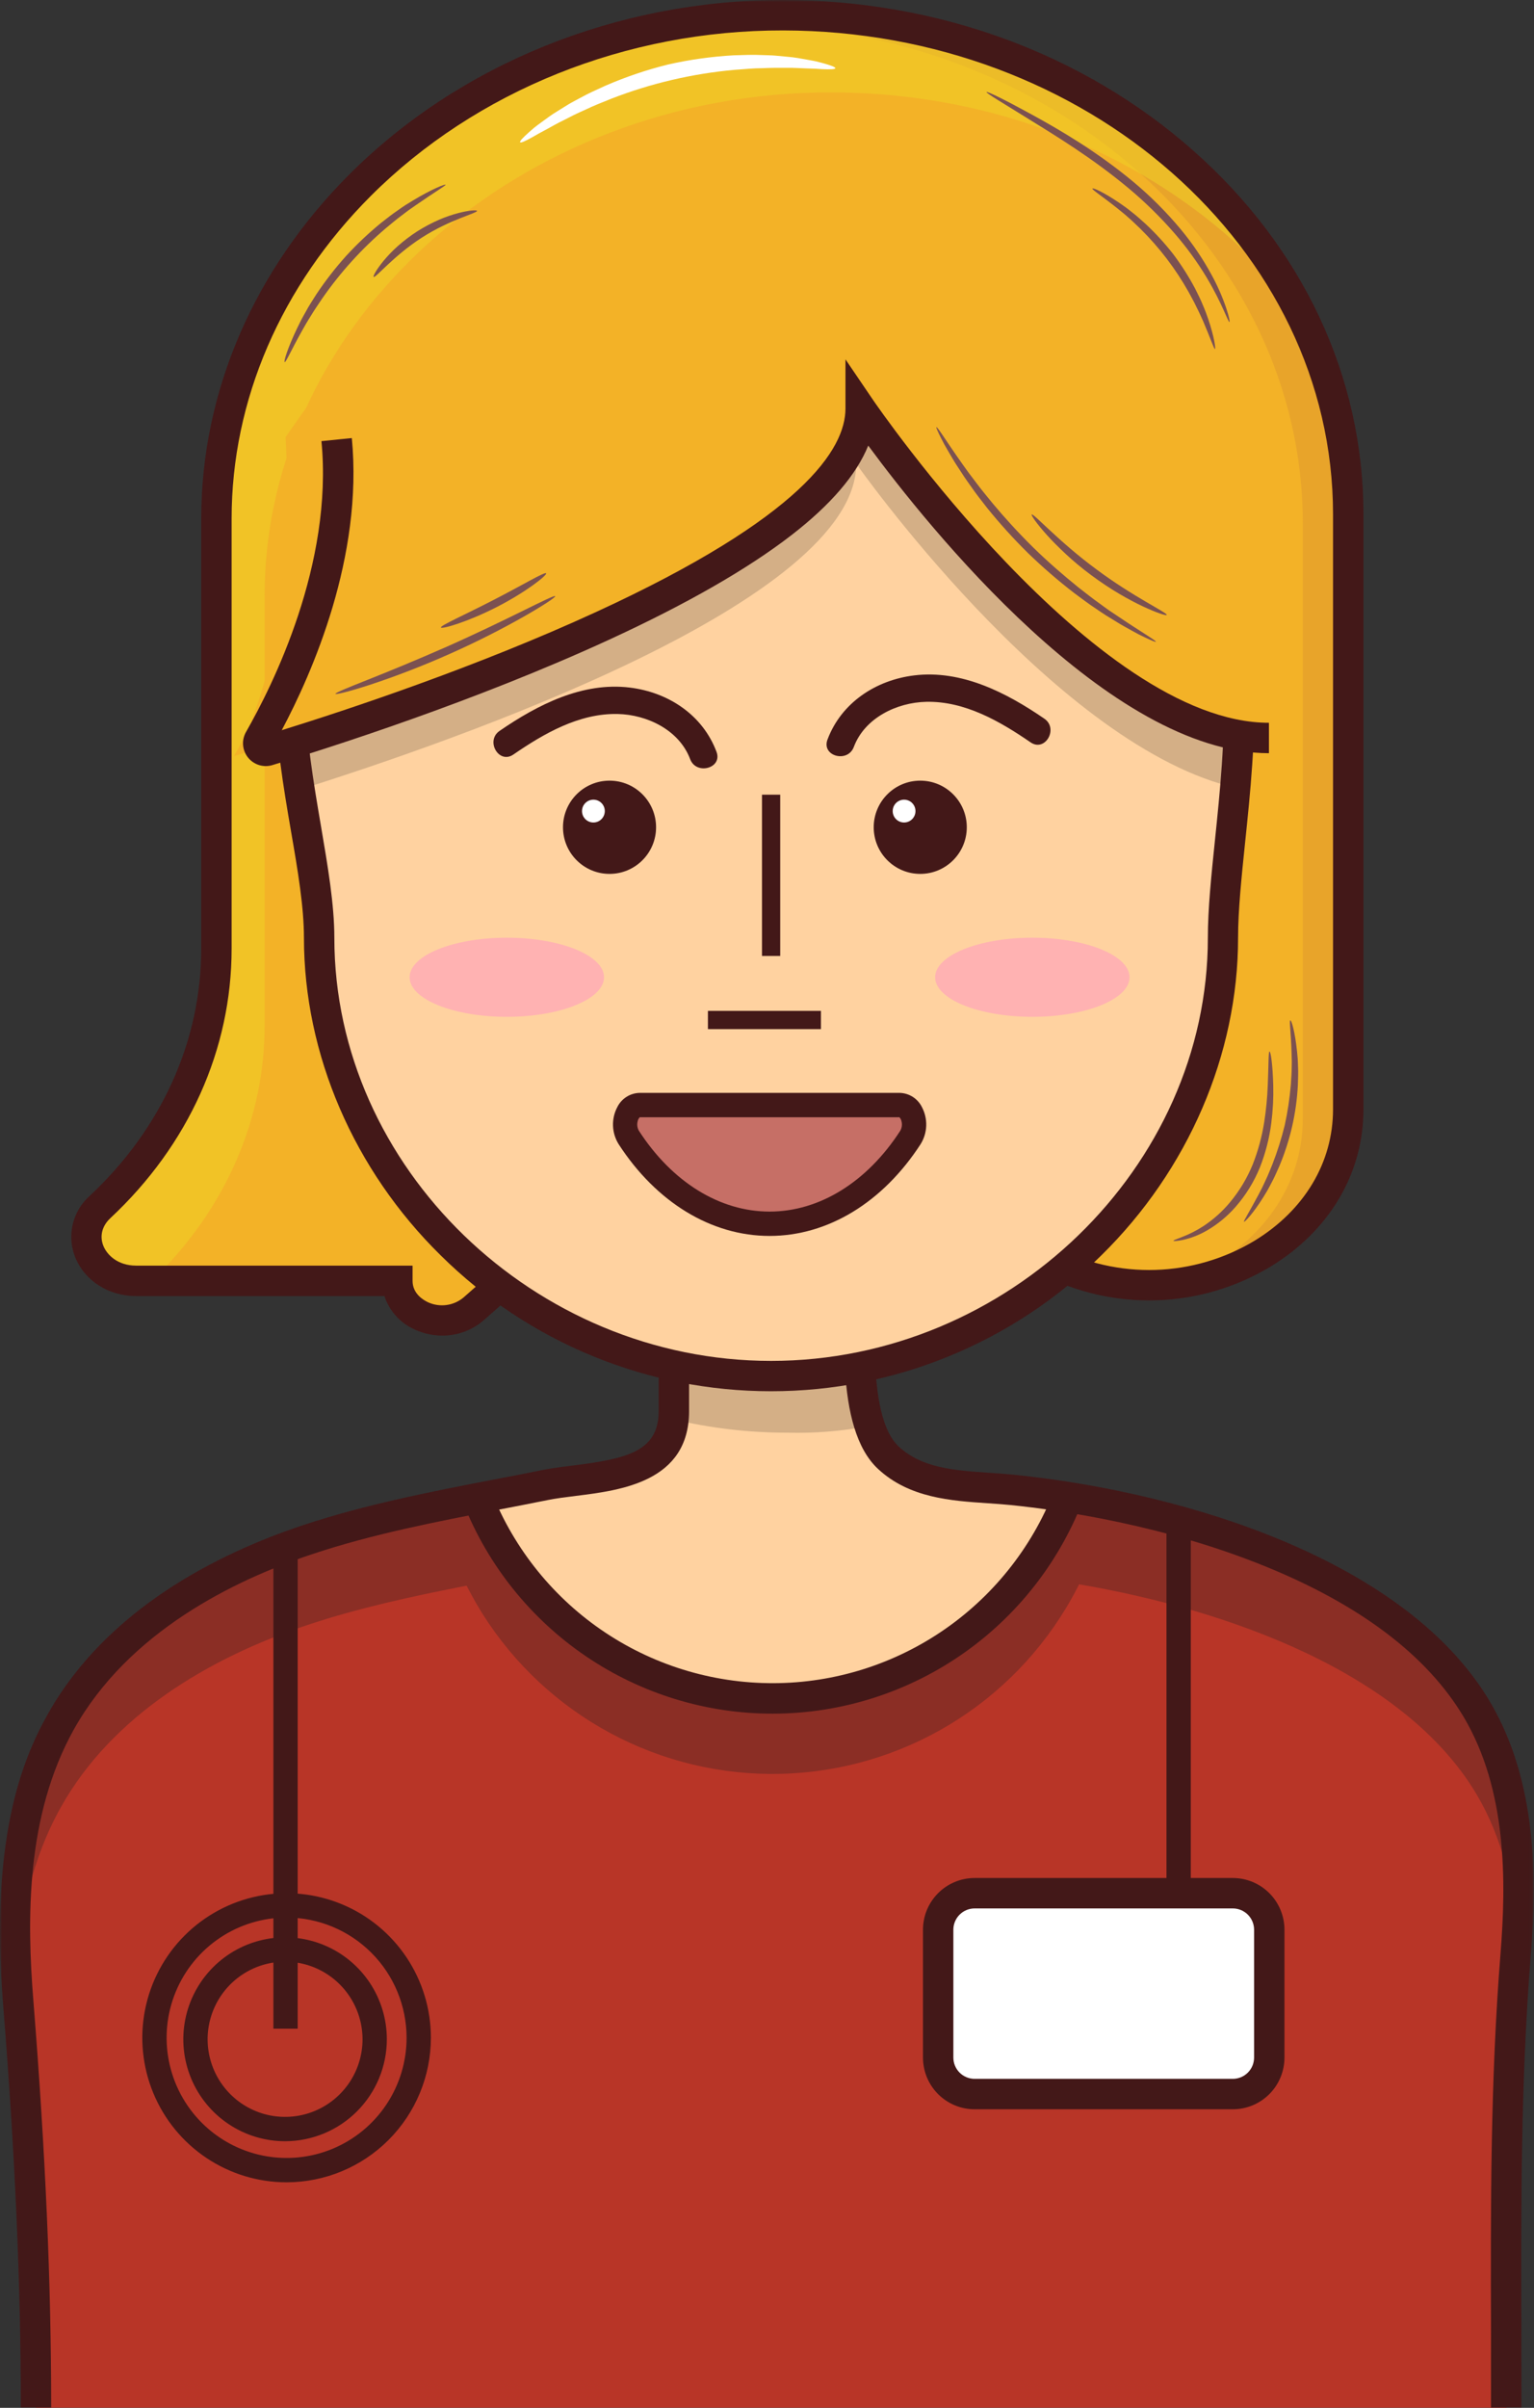 <svg width="369" height="579" viewBox="0 0 369 579" fill="none" xmlns="http://www.w3.org/2000/svg">
<rect x="0" y="0" width="369" height="579" fill="#333333" stroke="none"/>
<g clip-path="url(#clip0_61_5738)">
<mask id="mask0_61_5738" style="mask-type:luminance" maskUnits="userSpaceOnUse" x="0" y="0" width="369" height="581">
<path d="M368.898 0H0V580.378H368.898V0Z" fill="white"/>
</mask>
<g mask="url(#mask0_61_5738)">
<path d="M113.982 218.733H111.37L110.783 220.362H109.936L112.316 214.119H113.035L115.42 220.362H114.577L113.982 218.733ZM111.618 218.055H113.737L112.676 215.135L111.618 218.055ZM116.996 220.362H116.204V213.776H116.996V220.362ZM118.075 218.004C118.075 217.292 118.243 216.72 118.58 216.289C118.917 215.854 119.358 215.637 119.903 215.637C120.445 215.637 120.875 215.823 121.191 216.194V213.776H121.983V220.362H121.256L121.218 219.865C120.9 220.253 120.459 220.448 119.894 220.448C119.358 220.448 118.92 220.228 118.58 219.787C118.243 219.347 118.075 218.773 118.075 218.064V218.004ZM118.867 218.094C118.867 218.62 118.975 219.031 119.192 219.328C119.409 219.626 119.709 219.775 120.092 219.775C120.594 219.775 120.96 219.549 121.191 219.097V216.966C120.955 216.529 120.591 216.31 120.1 216.31C119.712 216.31 119.409 216.46 119.192 216.761C118.975 217.061 118.867 217.505 118.867 218.094ZM125.139 220.448C124.511 220.448 124 220.242 123.606 219.83C123.212 219.415 123.015 218.863 123.015 218.171V218.025C123.015 217.565 123.103 217.155 123.277 216.794C123.454 216.431 123.699 216.149 124.013 215.945C124.33 215.74 124.672 215.637 125.041 215.637C125.643 215.637 126.111 215.836 126.445 216.233C126.779 216.63 126.946 217.199 126.946 217.939V218.269H123.807C123.819 218.727 123.952 219.097 124.205 219.38C124.463 219.66 124.788 219.8 125.182 219.8C125.461 219.8 125.698 219.743 125.893 219.628C126.087 219.514 126.256 219.363 126.402 219.174L126.886 219.551C126.498 220.149 125.915 220.448 125.139 220.448ZM125.041 216.289C124.721 216.289 124.452 216.406 124.235 216.64C124.019 216.872 123.885 217.197 123.833 217.618H126.153V217.558C126.131 217.155 126.023 216.843 125.828 216.623C125.634 216.4 125.372 216.289 125.041 216.289ZM130.106 216.434C129.986 216.415 129.856 216.404 129.716 216.404C129.196 216.404 128.844 216.626 128.658 217.069V220.362H127.866V215.723H128.637L128.649 216.259C128.91 215.844 129.278 215.637 129.754 215.637C129.908 215.637 130.025 215.657 130.106 215.697V216.434ZM131.582 215.723L131.604 216.237C131.943 215.837 132.402 215.637 132.978 215.637C133.626 215.637 134.067 215.885 134.301 216.383C134.456 216.16 134.655 215.98 134.901 215.843C135.149 215.705 135.441 215.637 135.778 215.637C136.795 215.637 137.311 216.176 137.328 217.253V220.362H136.536V217.301C136.536 216.969 136.461 216.722 136.309 216.559C136.158 216.393 135.904 216.31 135.547 216.31C135.253 216.31 135.009 216.398 134.815 216.576C134.621 216.75 134.508 216.986 134.477 217.283V220.362H133.68V217.322C133.68 216.647 133.351 216.31 132.692 216.31C132.172 216.31 131.816 216.532 131.626 216.975V220.362H130.834V215.723H131.582ZM141.387 220.362C141.342 220.27 141.304 220.108 141.276 219.873C140.908 220.256 140.468 220.448 139.957 220.448C139.5 220.448 139.125 220.319 138.831 220.062C138.54 219.802 138.394 219.473 138.394 219.076C138.394 218.592 138.577 218.218 138.942 217.952C139.31 217.683 139.827 217.549 140.492 217.549H141.263V217.185C141.263 216.908 141.18 216.687 141.014 216.524C140.849 216.359 140.605 216.275 140.282 216.275C140 216.275 139.763 216.347 139.572 216.49C139.38 216.633 139.285 216.806 139.285 217.009H138.488C138.488 216.777 138.57 216.554 138.732 216.34C138.898 216.123 139.121 215.951 139.4 215.825C139.683 215.7 139.993 215.637 140.33 215.637C140.863 215.637 141.282 215.771 141.584 216.04C141.887 216.305 142.044 216.673 142.055 217.142V219.277C142.055 219.703 142.109 220.042 142.218 220.293V220.362H141.387ZM140.072 219.757C140.321 219.757 140.556 219.693 140.779 219.565C141.002 219.436 141.163 219.268 141.263 219.063V218.111H140.642C139.671 218.111 139.186 218.395 139.186 218.964C139.186 219.213 139.269 219.407 139.435 219.547C139.6 219.688 139.813 219.757 140.072 219.757ZM144.046 215.723L144.071 216.305C144.425 215.86 144.888 215.637 145.458 215.637C146.437 215.637 146.931 216.19 146.94 217.296V220.362H146.148V217.292C146.145 216.957 146.068 216.71 145.916 216.55C145.768 216.39 145.536 216.31 145.219 216.31C144.962 216.31 144.736 216.379 144.542 216.516C144.348 216.653 144.197 216.833 144.088 217.056V220.362H143.296V215.723H144.046Z" fill="black"/>
<path d="M114.609 356.882H146.46C155.097 356.882 162.104 349.616 162.104 340.652V282.559H208.869V340.644C208.869 349.608 215.869 356.874 224.513 356.874H256.364V407.686H114.609V356.882Z" fill="#FFD2A0"/>
<path d="M208.869 300.121V342.942C202.444 344.157 195.909 344.682 189.374 344.508C180.192 344.514 171.04 343.449 162.104 341.333V300.121H208.869Z" fill="#D4AF86"/>
<path d="M364.55 471.488C361.627 508.001 362.314 543.747 362.314 580.377H8.659C8.659 547.544 6.985 515.648 4.384 482.947C2.55 459.97 3.368 435.713 14.614 415.627C26.911 393.638 50.089 379.713 73.968 371.766C86.47 367.603 99.323 364.844 112.234 362.312C112.989 363.776 113.786 365.239 114.624 366.703C121.842 379.057 132.142 389.32 144.514 396.487C156.886 403.654 170.905 407.479 185.198 407.586C199.49 407.695 213.566 404.081 226.044 397.101C238.522 390.122 248.975 380.014 256.378 367.771C257.518 365.893 258.583 363.966 259.571 361.99C294.754 367.976 337.661 382.962 355.205 412.517C365.522 429.874 366.158 451.306 364.55 471.488Z" fill="#B83527"/>
<path d="M14.614 434.609C26.911 412.62 50.089 398.695 73.968 390.749C86.47 386.585 99.323 383.827 112.234 381.295C112.989 382.758 113.786 384.222 114.624 385.685C121.842 398.038 132.142 408.302 144.514 415.469C156.886 422.636 170.905 426.461 185.198 426.569C199.49 426.676 213.566 423.063 226.044 416.084C238.522 409.104 248.975 398.997 256.378 386.753C257.518 384.875 258.583 382.948 259.571 380.973C294.754 386.958 337.661 401.944 355.205 431.499C361.342 441.839 364.061 453.605 364.915 465.679C365.997 447.027 364.674 427.694 355.205 411.742C337.668 382.187 294.754 367.201 259.571 361.216C258.597 363.167 257.533 365.094 256.378 366.997C248.975 379.24 238.522 389.347 226.044 396.327C213.566 403.306 199.49 406.919 185.198 406.812C170.905 406.704 156.886 402.88 144.514 395.712C132.142 388.545 121.842 378.281 114.624 365.928C113.786 364.494 112.989 363.031 112.234 361.538C99.323 364.07 86.47 366.828 73.968 370.992C50.074 378.939 26.897 392.863 14.614 414.852C4.53 432.86 2.828 454.19 3.895 474.943C4.749 460.776 7.723 446.917 14.614 434.609Z" fill="#8B2E25"/>
<path d="M362.278 579.645H362.314C362.314 571.888 362.314 564.169 362.263 556.478C362.239 564.186 362.243 571.908 362.278 579.645Z" fill="#8B2E25"/>
<path d="M185.852 412.077C169.836 412.077 154.189 407.266 140.934 398.264C127.678 389.263 117.424 376.487 111.496 361.587L118.285 358.88C123.772 372.662 133.331 384.438 145.684 392.631C158.037 400.824 172.593 405.044 187.406 404.726C202.219 404.407 216.582 399.566 228.572 390.85C240.562 382.134 249.608 369.959 254.5 355.953L261.398 358.368C255.914 374.055 245.698 387.648 232.165 397.269C218.632 406.891 202.449 412.066 185.852 412.077Z" fill="#431818"/>
<path d="M365.968 578.913H358.661C358.661 573.138 358.661 567.379 358.661 561.637C358.573 530.267 358.485 500.632 360.948 469.731C362.321 452.513 362.548 430.495 352.084 412.867C343.316 398.137 327.241 385.932 304.217 376.595C280.031 366.782 255.553 363.182 243.116 361.909C241.311 361.726 239.463 361.602 237.512 361.47C228.707 360.877 218.718 360.204 211.207 353.223C200.743 343.476 202.767 317.99 204.397 297.509C204.85 291.779 205.244 286.825 205.244 283.291H212.551C212.551 287.118 212.149 292.204 211.682 298.087C210.337 314.99 208.313 340.528 216.19 347.845C221.795 353.062 229.664 353.589 238.001 354.153C239.93 354.284 241.925 354.416 243.847 354.614C286.132 358.945 338.42 375.534 358.354 409.113C369.87 428.512 369.672 452.001 368.218 470.301C365.785 500.895 365.865 530.384 365.96 561.6C365.96 567.362 365.963 573.132 365.968 578.913Z" fill="#431818"/>
<path d="M12.312 578.913H5.005C5.005 549.175 3.653 518.303 0.731 481.76C-2.419 442.29 5.319 423.221 11.413 412.333C25.677 386.825 52.668 373.485 72.792 366.782C87.815 361.785 103.481 358.733 118.628 355.806C122.435 355.075 126.373 354.343 130.231 353.531C132.548 353.062 135.047 352.748 137.684 352.418C150.603 350.801 158.443 349.111 158.443 339.313V283.291H165.75V339.335C165.75 356.297 149.405 358.36 138.591 359.699C136.084 360.014 133.717 360.306 131.671 360.724C127.784 361.506 123.831 362.275 119.98 363.014C105.059 365.897 89.634 368.868 75.064 373.727C56.154 380.019 30.864 392.444 17.741 415.911C6.16 436.7 6.459 461.725 8.038 481.182C10.96 517.916 12.312 548.978 12.312 578.913Z" fill="#431818"/>
<path d="M71.608 373.275H65.762V487.821H71.608V373.275Z" fill="#431818"/>
<path d="M68.576 514.886C63.734 514.886 59.002 513.449 54.976 510.755C50.951 508.062 47.813 504.233 45.961 499.754C44.108 495.275 43.623 490.346 44.568 485.591C45.512 480.836 47.844 476.467 51.267 473.039C54.69 469.611 59.052 467.277 63.8 466.331C68.548 465.385 73.471 465.87 77.943 467.725C82.416 469.581 86.239 472.723 88.928 476.754C91.618 480.785 93.054 485.525 93.054 490.373C93.046 496.872 90.465 503.103 85.876 507.698C81.287 512.293 75.065 514.879 68.576 514.886ZM68.576 471.713C64.89 471.713 61.288 472.808 58.224 474.858C55.16 476.909 52.772 479.823 51.361 483.232C49.951 486.642 49.582 490.394 50.301 494.013C51.02 497.633 52.794 500.957 55.4 503.567C58.006 506.177 61.326 507.954 64.941 508.673C68.555 509.393 72.301 509.024 75.706 507.612C79.111 506.199 82.02 503.808 84.068 500.739C86.115 497.671 87.208 494.064 87.208 490.373C87.202 485.426 85.238 480.683 81.744 477.185C78.251 473.688 73.516 471.719 68.576 471.713Z" fill="#431818"/>
<path d="M68.941 524.764C62.076 524.764 55.366 522.727 49.658 518.907C43.95 515.088 39.502 509.659 36.875 503.308C34.248 496.957 33.561 489.969 34.9 483.227C36.239 476.484 39.545 470.291 44.399 465.43C49.253 460.569 55.437 457.259 62.17 455.917C68.902 454.576 75.881 455.265 82.223 457.895C88.565 460.526 93.985 464.981 97.8 470.697C101.613 476.413 103.649 483.133 103.649 490.007C103.639 499.222 99.979 508.057 93.472 514.574C86.966 521.09 78.143 524.755 68.941 524.764ZM68.941 461.103C63.232 461.103 57.652 462.799 52.906 465.974C48.159 469.151 44.46 473.665 42.276 478.946C40.091 484.228 39.52 490.039 40.633 495.646C41.747 501.253 44.496 506.403 48.532 510.445C52.569 514.487 57.711 517.24 63.31 518.355C68.909 519.471 74.712 518.898 79.986 516.711C85.26 514.523 89.768 510.818 92.939 506.065C96.11 501.312 97.803 495.724 97.803 490.007C97.795 482.344 94.752 474.997 89.341 469.578C83.93 464.159 76.594 461.111 68.941 461.103Z" fill="#431818"/>
<path d="M129.822 300.686L113.93 314.699C107.156 320.67 95.575 316.44 95.575 307.996H32.735C22.257 307.996 16.857 296.954 24.047 290.237C42.029 273.407 52.047 251.213 52.047 228.112V124.688C52.062 58.539 113.433 3.542 188.438 3.659C263.444 3.776 324.347 57.456 324.347 123.664V266.755C324.347 299.456 283.998 319.748 252.067 303.1L251.446 302.779" fill="#F3B227"/>
<path d="M187.708 2.927C171.899 2.884 156.183 5.354 141.148 10.245C153.034 7.303 165.235 5.829 177.478 5.854C252.542 5.971 313.387 59.652 313.387 125.859V268.951C313.387 286.835 301.316 301.008 285.153 307.455C306.175 303.65 323.617 287.522 323.617 266.024V122.933C323.587 56.725 262.779 3.044 187.708 2.927Z" fill="#E8A42A"/>
<path opacity="0.5" d="M37.134 307.373C54.188 290.748 63.658 269.118 63.658 246.639V143.244C63.658 77.117 125.036 22.098 200.035 22.215C250.788 22.295 295.025 46.86 318.348 83.227C299.738 36.586 249.386 3.131 190.148 3.036C115.143 2.926 53.772 57.946 53.772 124.073V227.489C53.772 250.59 43.754 272.813 25.772 289.614C18.581 296.331 23.981 307.373 34.459 307.373H37.134Z" fill="#F1D427"/>
<path d="M106.374 321.16C104.134 321.158 101.919 320.68 99.879 319.755C98.141 319.007 96.582 317.898 95.305 316.502C94.028 315.105 93.061 313.453 92.469 311.655H32.75C26.071 311.655 20.328 307.959 18.055 302.237C17.072 299.726 16.881 296.974 17.51 294.351C18.138 291.729 19.555 289.363 21.57 287.573C38.88 271.402 48.408 250.254 48.408 228.119V124.688C48.408 94.299 61.057 64.912 84.03 41.943C110.693 15.279 148.66 0 188.205 0H188.446C225.645 0.059 260.624 12.893 286.943 36.133C313.402 59.498 327.972 90.582 327.972 123.664V266.755C327.972 282.158 319.81 295.959 305.569 304.608C297.278 309.594 287.851 312.371 278.185 312.675C268.519 312.978 258.936 310.798 250.35 306.342L249.729 306.02L253.097 299.53L253.719 299.852C261.191 303.731 269.53 305.63 277.942 305.367C286.355 305.105 294.56 302.689 301.776 298.352C313.774 291.034 320.657 279.539 320.657 266.755V123.664C320.657 59.629 261.34 7.434 188.402 7.317C150.742 7.237 114.551 21.769 89.188 47.124C67.604 68.71 55.715 96.253 55.715 124.688V228.112C55.715 252.333 45.361 275.346 26.553 292.915C24.551 294.788 23.93 297.21 24.851 299.552C25.72 301.747 28.307 304.337 32.75 304.337H99.243V307.996C99.243 311.091 101.807 312.584 102.896 313.118C104.292 313.771 105.845 314.012 107.372 313.811C108.9 313.61 110.338 312.976 111.518 311.984L127.411 297.971L132.241 303.466L116.348 317.479C113.582 319.881 110.035 321.189 106.374 321.16Z" fill="#431818"/>
<path d="M115.201 87.595C119.104 86.421 123.142 85.757 127.214 85.619C130.528 85.501 133.846 85.746 137.107 86.351C142.675 87.404 145.817 89.022 145.737 89.204C145.634 89.505 142.368 88.356 136.903 87.661C129.804 86.712 122.585 87.299 115.733 89.383C108.881 91.467 102.554 95 97.182 99.742C93.032 103.364 90.949 106.137 90.701 105.947C90.453 105.756 92.25 102.749 96.291 98.768C98.664 96.448 101.283 94.394 104.102 92.644C107.569 90.489 111.299 88.791 115.201 87.595Z" fill="#D49C43"/>
<path d="M130.874 82.109C135.98 82.475 140.999 83.62 145.759 85.504C149.412 86.968 151.407 88.343 151.305 88.548C151.202 88.753 148.966 87.89 145.32 86.748C140.567 85.282 135.666 84.352 130.706 83.975C127.988 83.777 125.259 83.755 122.537 83.909C120.331 84.003 118.134 84.248 115.961 84.641C114.511 84.932 113.11 85.424 111.796 86.104C110.875 86.594 110.386 86.953 110.284 86.836C110.181 86.719 110.525 86.214 111.394 85.482C112.658 84.514 114.097 83.801 115.632 83.382C117.857 82.771 120.135 82.369 122.435 82.182C125.242 81.924 128.064 81.9 130.874 82.109Z" fill="#D49C43"/>
<path d="M274.646 98.448C278.439 102.01 281.599 106.191 283.991 110.815C285.818 114.334 286.563 116.668 286.351 116.771C286.139 116.873 284.934 114.759 282.851 111.48C280.2 107.204 277.006 103.289 273.352 99.831C269.692 96.429 265.406 93.772 260.733 92.009C257.131 90.684 254.712 90.399 254.742 90.099C254.771 89.799 257.255 89.697 261.135 90.75C266.181 92.217 270.809 94.854 274.646 98.448Z" fill="#D49C43"/>
<path d="M288.171 112.125C288.799 114.28 289.251 116.482 289.522 118.71C289.772 120.518 289.926 122.338 289.983 124.162C290.063 127.301 289.654 129.218 289.413 129.196C289.172 129.174 289.077 127.279 288.682 124.264C288.485 122.757 288.193 120.964 287.835 118.974C287.471 116.835 286.984 114.719 286.373 112.637C285.235 108.907 283.344 105.451 280.82 102.481C278.884 100.176 277.393 98.975 277.561 98.741C277.729 98.507 279.483 99.385 281.777 101.573C283.118 102.864 284.302 104.308 285.306 105.876C286.545 107.816 287.509 109.919 288.171 112.125Z" fill="#D49C43"/>
<path d="M294.192 232.034C294.192 283.834 245.52 329.026 185.479 329.026C125.438 329.026 76.767 283.834 76.767 232.034C76.767 208.999 60.779 174.629 76.767 143.552C96.7 104.77 152.138 71.11 185.479 71.11C218.36 71.11 269.312 101.199 289.238 139.33C305.693 170.787 294.192 208.604 294.192 232.034Z" fill="#FFD2A0"/>
<path d="M146.621 210.14C152.803 210.14 157.815 205.121 157.815 198.929C157.815 192.738 152.803 187.719 146.621 187.719C140.439 187.719 135.427 192.738 135.427 198.929C135.427 205.121 140.439 210.14 146.621 210.14Z" fill="#431818"/>
<path d="M142.741 197.781C144.254 197.781 145.481 196.552 145.481 195.036C145.481 193.521 144.254 192.292 142.741 192.292C141.228 192.292 140.001 193.521 140.001 195.036C140.001 196.552 141.228 197.781 142.741 197.781Z" fill="white"/>
<path d="M221.363 210.14C227.546 210.14 232.558 205.121 232.558 198.929C232.558 192.738 227.546 187.719 221.363 187.719C215.181 187.719 210.169 192.738 210.169 198.929C210.169 205.121 215.181 210.14 221.363 210.14Z" fill="#431818"/>
<path d="M217.476 197.781C218.989 197.781 220.216 196.552 220.216 195.036C220.216 193.521 218.989 192.292 217.476 192.292C215.963 192.292 214.736 193.521 214.736 195.036C214.736 196.552 215.963 197.781 217.476 197.781Z" fill="white"/>
<path d="M197.47 243.077H170.288V247.467H197.47V243.077Z" fill="#431818"/>
<path d="M296.764 173.114C296.596 178.551 296.208 183.892 295.741 189.08C252.549 177.812 205.968 111.516 205.968 111.516C205.968 144.525 110.21 177.929 71.228 190.156C70.256 184.192 69.372 178.017 68.861 171.716C106.17 160.148 205.968 126.041 205.968 92.345C205.968 92.345 253.185 159.54 296.618 170.121C296.661 171.116 296.727 172.111 296.764 173.114Z" fill="#D4AF86"/>
<path d="M185.479 334.543C155.747 334.563 127.206 322.838 106.053 301.915C85.118 281.368 73.113 253.525 73.113 225.514C73.113 218.138 71.652 209.358 70.03 200.05C66.376 178.756 61.882 152.26 73.435 127.827C82.934 107.741 101.354 87.113 123.969 71.227C145.561 56.066 168.542 47.014 185.45 47.014C202.358 47.014 223.855 55.063 244.263 69.178C265.753 84.011 282.888 103.19 292.489 123.188C305.021 149.223 301.988 178.859 299.497 202.677C298.634 211.033 297.816 218.936 297.816 225.514C297.816 253.525 285.811 281.368 264.876 301.915C243.73 322.831 215.202 334.555 185.479 334.543ZM185.479 54.331C170.018 54.331 148.601 62.886 128.193 77.22C106.557 92.397 89.02 111.956 80.047 130.981C69.482 153.328 73.603 177.505 77.242 198.842C78.878 208.458 80.427 217.538 80.427 225.536C80.427 280.665 128.536 327.248 185.486 327.248C242.437 327.248 290.546 280.673 290.546 225.536C290.546 218.577 291.379 210.499 292.263 201.945C294.63 179.049 297.575 150.555 285.942 126.393C276.86 107.522 260.587 89.353 240.128 75.23C221.188 62.132 200.751 54.331 185.457 54.331H185.479Z" fill="#431818"/>
<path d="M68.685 105.108C68.685 105.108 72.258 155.21 56.263 181.809C56.263 181.809 207.225 139.749 207.225 98.303C207.225 98.303 262.86 177.477 308.901 177.477V124.28L274.346 76.029L234.699 51.881L191.851 45.076L170.748 46.313L145.81 50.052L116.399 63.04L88.26 77.273L68.685 105.108Z" fill="#F3B227"/>
<path d="M63.899 184.215C62.942 184.209 62.004 183.953 61.177 183.47C60.35 182.987 59.664 182.297 59.187 181.466C58.711 180.636 58.459 179.694 58.459 178.736C58.459 177.777 58.71 176.836 59.186 176.005C65.594 164.824 80.179 135.635 77.322 106.073L84.629 105.341C87.391 133.879 75.13 161.766 67.772 175.588C83.365 170.744 114.536 160.441 143.457 147.131C192.954 124.359 203.374 107.983 203.374 98.251V86.411L210.052 96.238C210.578 97.014 263.218 173.803 305.24 173.803V181.12C266.798 181.12 223.278 126.723 208.854 107.149C206.012 114.151 199.859 121.344 190.455 128.625C179.948 136.769 165.166 145.243 146.533 153.819C114.171 168.702 79.127 179.861 65.558 183.966C65.021 184.133 64.462 184.217 63.899 184.215Z" fill="#431818"/>
<path d="M248.56 131.67C252.213 135.248 255.94 138.446 259.403 141.241C261.164 142.602 262.808 143.926 264.431 145.068C265.234 145.646 265.994 146.231 266.747 146.751L268.939 148.214C274.521 151.99 278.168 154.068 278.029 154.317C277.97 154.434 276.991 154.032 275.281 153.212L273.856 152.517C273.345 152.253 272.797 151.946 272.205 151.617C271.029 150.958 269.662 150.234 268.23 149.319L265.972 147.936C265.183 147.439 264.394 146.882 263.568 146.326C261.895 145.229 260.185 143.934 258.38 142.594C254.509 139.61 250.808 136.41 247.296 133.009C243.814 129.574 240.528 125.947 237.453 122.142C236.072 120.364 234.735 118.689 233.603 117.02C233.025 116.201 232.448 115.425 231.937 114.649L230.475 112.41C229.525 110.998 228.773 109.652 228.086 108.488C227.75 107.903 227.428 107.361 227.151 106.856L226.42 105.451C225.558 103.754 225.141 102.788 225.251 102.722C225.514 102.576 227.662 106.176 231.564 111.671L233.106 113.815C233.646 114.547 234.246 115.279 234.837 116.098C236.014 117.686 237.373 119.311 238.776 121.037C241.618 124.447 244.899 128.055 248.56 131.67Z" fill="#7B5151"/>
<path d="M263.641 136.834C272.585 143.53 280.893 147.357 280.652 147.876C280.557 148.096 278.35 147.422 274.974 145.842C273.287 145.059 271.321 144.02 269.202 142.776C267.083 141.532 264.818 140.025 262.531 138.334C260.244 136.644 258.147 134.888 256.356 133.212C254.566 131.536 252.988 129.956 251.753 128.566C249.269 125.792 247.983 123.868 248.165 123.714C248.589 123.356 254.647 130.205 263.641 136.834Z" fill="#7B5151"/>
<path d="M272.549 43.664C276.703 47.124 280.535 50.955 283.999 55.109C286.831 58.514 289.323 62.19 291.437 66.085C292.868 68.693 294.067 71.423 295.017 74.244C295.668 76.249 295.887 77.39 295.748 77.427C295.434 77.544 294.06 73.095 290.261 66.736C288.028 63.03 285.483 59.522 282.654 56.25C279.183 52.244 275.392 48.527 271.321 45.135C262.633 37.905 253.784 32.556 247.486 28.656C241.187 24.756 237.176 22.371 237.307 22.136C237.439 21.902 241.589 23.929 248.143 27.515C254.698 31.1 263.693 36.318 272.549 43.664Z" fill="#7B5151"/>
<path d="M282.201 61.091C284.175 63.712 285.938 66.484 287.477 69.382C288.149 70.736 288.806 72.016 289.303 73.26C289.559 73.882 289.829 74.467 290.034 75.053L290.64 76.743C292.102 81.068 292.467 83.877 292.255 83.929C292.043 83.98 291.159 81.324 289.406 77.219L288.675 75.616C288.434 75.06 288.134 74.497 287.849 73.911C287.301 72.719 286.607 71.504 285.913 70.209C282.787 64.642 278.899 59.541 274.361 55.054C273.294 54.045 272.307 53.05 271.306 52.208C270.809 51.784 270.349 51.344 269.845 50.964L268.486 49.866C264.993 47.093 262.64 45.608 262.779 45.344C262.918 45.081 265.497 46.237 269.275 48.798L270.736 49.822C271.241 50.181 271.737 50.598 272.271 51.015C273.345 51.828 274.397 52.801 275.522 53.803C277.937 56.052 280.17 58.489 282.201 61.091Z" fill="#7B5151"/>
<path d="M83.226 61.575C85.835 58.73 88.643 56.074 91.629 53.628C93.032 52.531 94.354 51.477 95.662 50.599C96.313 50.153 96.926 49.699 97.547 49.304L99.374 48.184C103.978 45.404 107.09 44.225 107.185 44.416C107.28 44.606 104.438 46.274 100.098 49.289L98.373 50.489C97.789 50.906 97.204 51.382 96.583 51.843C95.334 52.758 94.077 53.84 92.732 54.946C86.977 59.859 81.877 65.494 77.556 71.71C76.584 73.173 75.634 74.512 74.838 75.851C74.436 76.517 74.019 77.139 73.661 77.768L72.638 79.569C70.066 84.149 68.758 87.193 68.481 87.076C68.203 86.959 69.153 83.783 71.469 78.932L72.404 77.037C72.733 76.378 73.135 75.727 73.508 75.032C74.238 73.634 75.181 72.222 76.131 70.714C78.276 67.503 80.647 64.449 83.226 61.575Z" fill="#7B5151"/>
<path d="M100.39 55.613C102.079 54.546 103.848 53.609 105.68 52.811C107.176 52.168 108.717 51.637 110.291 51.223C112.98 50.528 114.675 50.491 114.748 50.696C114.88 51.252 108.267 52.737 101.398 57.186C94.53 61.635 90.343 66.918 89.875 66.589C89.685 66.45 90.467 64.913 92.228 62.762C93.267 61.507 94.398 60.33 95.611 59.243C97.109 57.913 98.707 56.699 100.39 55.613Z" fill="#7B5151"/>
<path d="M107.324 155.574C114.631 152.332 121.105 149.179 125.803 146.866C130.502 144.554 133.417 143.12 133.549 143.354C133.68 143.588 130.984 145.41 126.425 148.03C120.469 151.419 114.348 154.506 108.084 157.279C101.826 160.07 95.431 162.544 88.925 164.692C83.927 166.316 80.756 167.077 80.683 166.843C80.61 166.609 83.606 165.379 88.48 163.448C93.353 161.516 100.032 158.786 107.324 155.574Z" fill="#7B5151"/>
<path d="M118.672 144.292C125.628 140.729 131.094 137.421 131.371 137.86C131.649 138.299 126.607 142.324 119.527 145.953C112.446 149.583 106.214 151.353 106.06 150.885C105.907 150.417 111.73 147.885 118.672 144.292Z" fill="#7B5151"/>
<path d="M301.323 280.05C302.628 276.75 303.562 273.313 304.107 269.805C304.559 266.898 304.842 263.965 304.955 261.025C305.167 256.005 305.094 252.858 305.379 252.844C305.664 252.829 306.146 255.939 306.277 261.039C306.35 264.039 306.195 267.041 305.81 270.018C305.344 273.695 304.419 277.299 303.055 280.745C301.646 284.205 299.67 287.405 297.209 290.214C295.202 292.511 292.827 294.458 290.18 295.972C288.406 296.986 286.489 297.726 284.495 298.168C283.085 298.46 282.303 298.468 282.267 298.358C282.23 298.248 282.997 297.963 284.291 297.472C286.118 296.779 287.865 295.888 289.501 294.816C291.908 293.226 294.068 291.288 295.909 289.065C298.16 286.352 299.985 283.313 301.323 280.05Z" fill="#7B5151"/>
<path d="M309.047 270.547C309.745 267.351 310.233 264.111 310.508 260.851C310.603 259.344 310.72 257.924 310.72 256.571C310.72 255.898 310.764 255.246 310.72 254.624L310.676 252.824C310.523 248.244 310.091 245.404 310.384 245.353C310.676 245.302 311.494 248.075 311.991 252.736L312.159 254.566C312.21 255.202 312.211 255.868 312.24 256.556C312.313 257.939 312.24 259.41 312.196 260.947C311.851 267.692 310.325 274.325 307.688 280.543C307.052 281.962 306.467 283.316 305.802 284.523C305.474 285.131 305.189 285.731 304.86 286.279L303.91 287.853C301.425 291.826 299.401 293.926 299.241 293.787C299.08 293.648 300.629 291.248 302.77 287.201L303.596 285.606C303.881 285.05 304.129 284.45 304.421 283.843C305.013 282.635 305.532 281.296 306.102 279.899C307.287 276.849 308.271 273.725 309.047 270.547Z" fill="#7B5151"/>
<path d="M205.383 179.612C207.999 172.639 215.708 168.914 222.818 168.761C232.068 168.563 240.515 173.429 247.902 178.507C251.402 180.915 254.69 175.207 251.22 172.822C242.108 166.558 231.301 161.012 219.902 162.409C210.644 163.543 202.365 168.995 199.041 177.864C197.579 181.837 203.907 183.549 205.383 179.612Z" fill="#431818"/>
<path d="M172.356 180.791C169.017 171.893 160.76 166.471 151.495 165.336C140.096 163.939 129.289 169.485 120.177 175.749C116.706 178.135 119.994 183.842 123.494 181.435C130.882 176.356 139.321 171.49 148.579 171.688C155.689 171.842 163.39 175.566 166.013 182.54C167.475 186.469 173.847 184.735 172.356 180.791Z" fill="#431818"/>
<path d="M187.679 191.092H183.294V229.874H187.679V191.092Z" fill="#431818"/>
<path d="M214.21 265.729C217.206 265.729 218.777 270.478 216.804 273.522C208.569 286.24 196.447 294.267 182.929 294.267C169.411 294.267 157.296 286.218 149.054 273.522C147.081 270.478 148.645 265.729 151.648 265.729H214.21Z" fill="#C66F66"/>
<path d="M185.121 297.196C171.128 297.196 157.888 289.147 148.798 275.113C147.975 273.785 147.513 272.265 147.459 270.705C147.406 269.143 147.761 267.595 148.491 266.215C148.988 265.21 149.75 264.36 150.694 263.758C151.638 263.156 152.729 262.824 153.847 262.797H216.409C217.528 262.824 218.619 263.156 219.563 263.758C220.507 264.36 221.268 265.21 221.765 266.215C222.495 267.595 222.851 269.143 222.798 270.705C222.744 272.265 222.282 273.785 221.458 275.113C212.361 289.155 199.121 297.196 185.121 297.196ZM153.891 268.659C153.637 268.921 153.465 269.251 153.394 269.61C153.289 269.997 153.262 270.402 153.315 270.8C153.367 271.198 153.499 271.583 153.701 271.929C161.695 284.267 173.145 291.342 185.121 291.342C197.097 291.342 208.554 284.267 216.541 271.929C216.743 271.583 216.875 271.198 216.927 270.8C216.98 270.402 216.953 269.997 216.848 269.61C216.778 269.251 216.605 268.921 216.351 268.659H153.891Z" fill="#431818"/>
<path d="M296.552 455.25H234.443C229.601 455.25 225.675 459.181 225.675 464.03V494.763C225.675 499.613 229.601 503.544 234.443 503.544H296.552C301.394 503.544 305.32 499.613 305.32 494.763V464.03C305.32 459.181 301.394 455.25 296.552 455.25Z" fill="white"/>
<path d="M296.552 507.203H234.443C231.148 507.203 227.989 505.892 225.659 503.56C223.33 501.227 222.021 498.063 222.021 494.763V464.03C222.021 460.732 223.33 457.568 225.659 455.235C227.989 452.902 231.148 451.591 234.443 451.591H296.552C299.847 451.591 303.006 452.902 305.335 455.235C307.665 457.568 308.974 460.732 308.974 464.03V494.763C308.974 498.063 307.665 501.227 305.335 503.56C303.006 505.892 299.847 507.203 296.552 507.203ZM234.443 458.908C233.086 458.908 231.785 459.448 230.826 460.409C229.867 461.369 229.328 462.672 229.328 464.03V494.763C229.328 496.122 229.867 497.425 230.826 498.385C231.785 499.346 233.086 499.886 234.443 499.886H296.552C297.908 499.886 299.209 499.346 300.169 498.385C301.127 497.425 301.667 496.122 301.667 494.763V464.03C301.667 462.672 301.127 461.369 300.169 460.409C299.209 459.448 297.908 458.908 296.552 458.908H234.443Z" fill="#431818"/>
<path d="M286.439 365.794H280.593V455.249H286.439V365.794Z" fill="#431818"/>
<path d="M121.916 244.509C134.83 244.509 145.298 240.25 145.298 234.996C145.298 229.743 134.83 225.483 121.916 225.483C109.003 225.483 98.534 229.743 98.534 234.996C98.534 240.25 109.003 244.509 121.916 244.509Z" fill="#FFB2B2"/>
<path d="M248.326 244.509C261.24 244.509 271.708 240.25 271.708 234.996C271.708 229.743 261.24 225.483 248.326 225.483C235.413 225.483 224.944 229.743 224.944 234.996C224.944 240.25 235.413 244.509 248.326 244.509Z" fill="#FFB2B2"/>
<path d="M160.752 15.498C165.917 14.334 171.169 13.6 176.455 13.303C178.896 13.23 181.205 13.127 183.375 13.245C184.456 13.288 185.501 13.288 186.502 13.376L189.381 13.647C191.215 13.786 192.852 14.115 194.291 14.379C195.022 14.51 195.68 14.62 196.286 14.752L197.945 15.184C199.925 15.732 200.992 16.149 200.941 16.406C200.889 16.662 199.742 16.72 197.726 16.625L196.052 16.523L194.057 16.457C192.596 16.42 191.018 16.281 189.228 16.311H186.422C185.45 16.311 184.434 16.369 183.382 16.398C181.285 16.398 179.056 16.633 176.704 16.794C166.526 17.707 156.527 20.05 147.001 23.752C144.809 24.645 142.726 25.443 140.841 26.365C139.891 26.811 138.949 27.199 138.079 27.638L135.58 28.911C133.958 29.679 132.577 30.521 131.313 31.187L129.559 32.131L128.098 32.965C126.33 33.953 125.27 34.428 125.117 34.202C124.963 33.975 125.73 33.148 127.265 31.779L128.558 30.66C129.04 30.265 129.596 29.87 130.18 29.438C131.364 28.582 132.687 27.565 134.265 26.628L136.72 25.106C137.582 24.587 138.518 24.118 139.467 23.599C141.36 22.53 143.479 21.594 145.693 20.584C150.564 18.475 155.601 16.774 160.752 15.498Z" fill="white"/>
</g>
</g>
<defs>
<clipPath id="clip0_61_5738">
<rect width="369" height="579" fill="white"/>
</clipPath>
</defs>
</svg>
